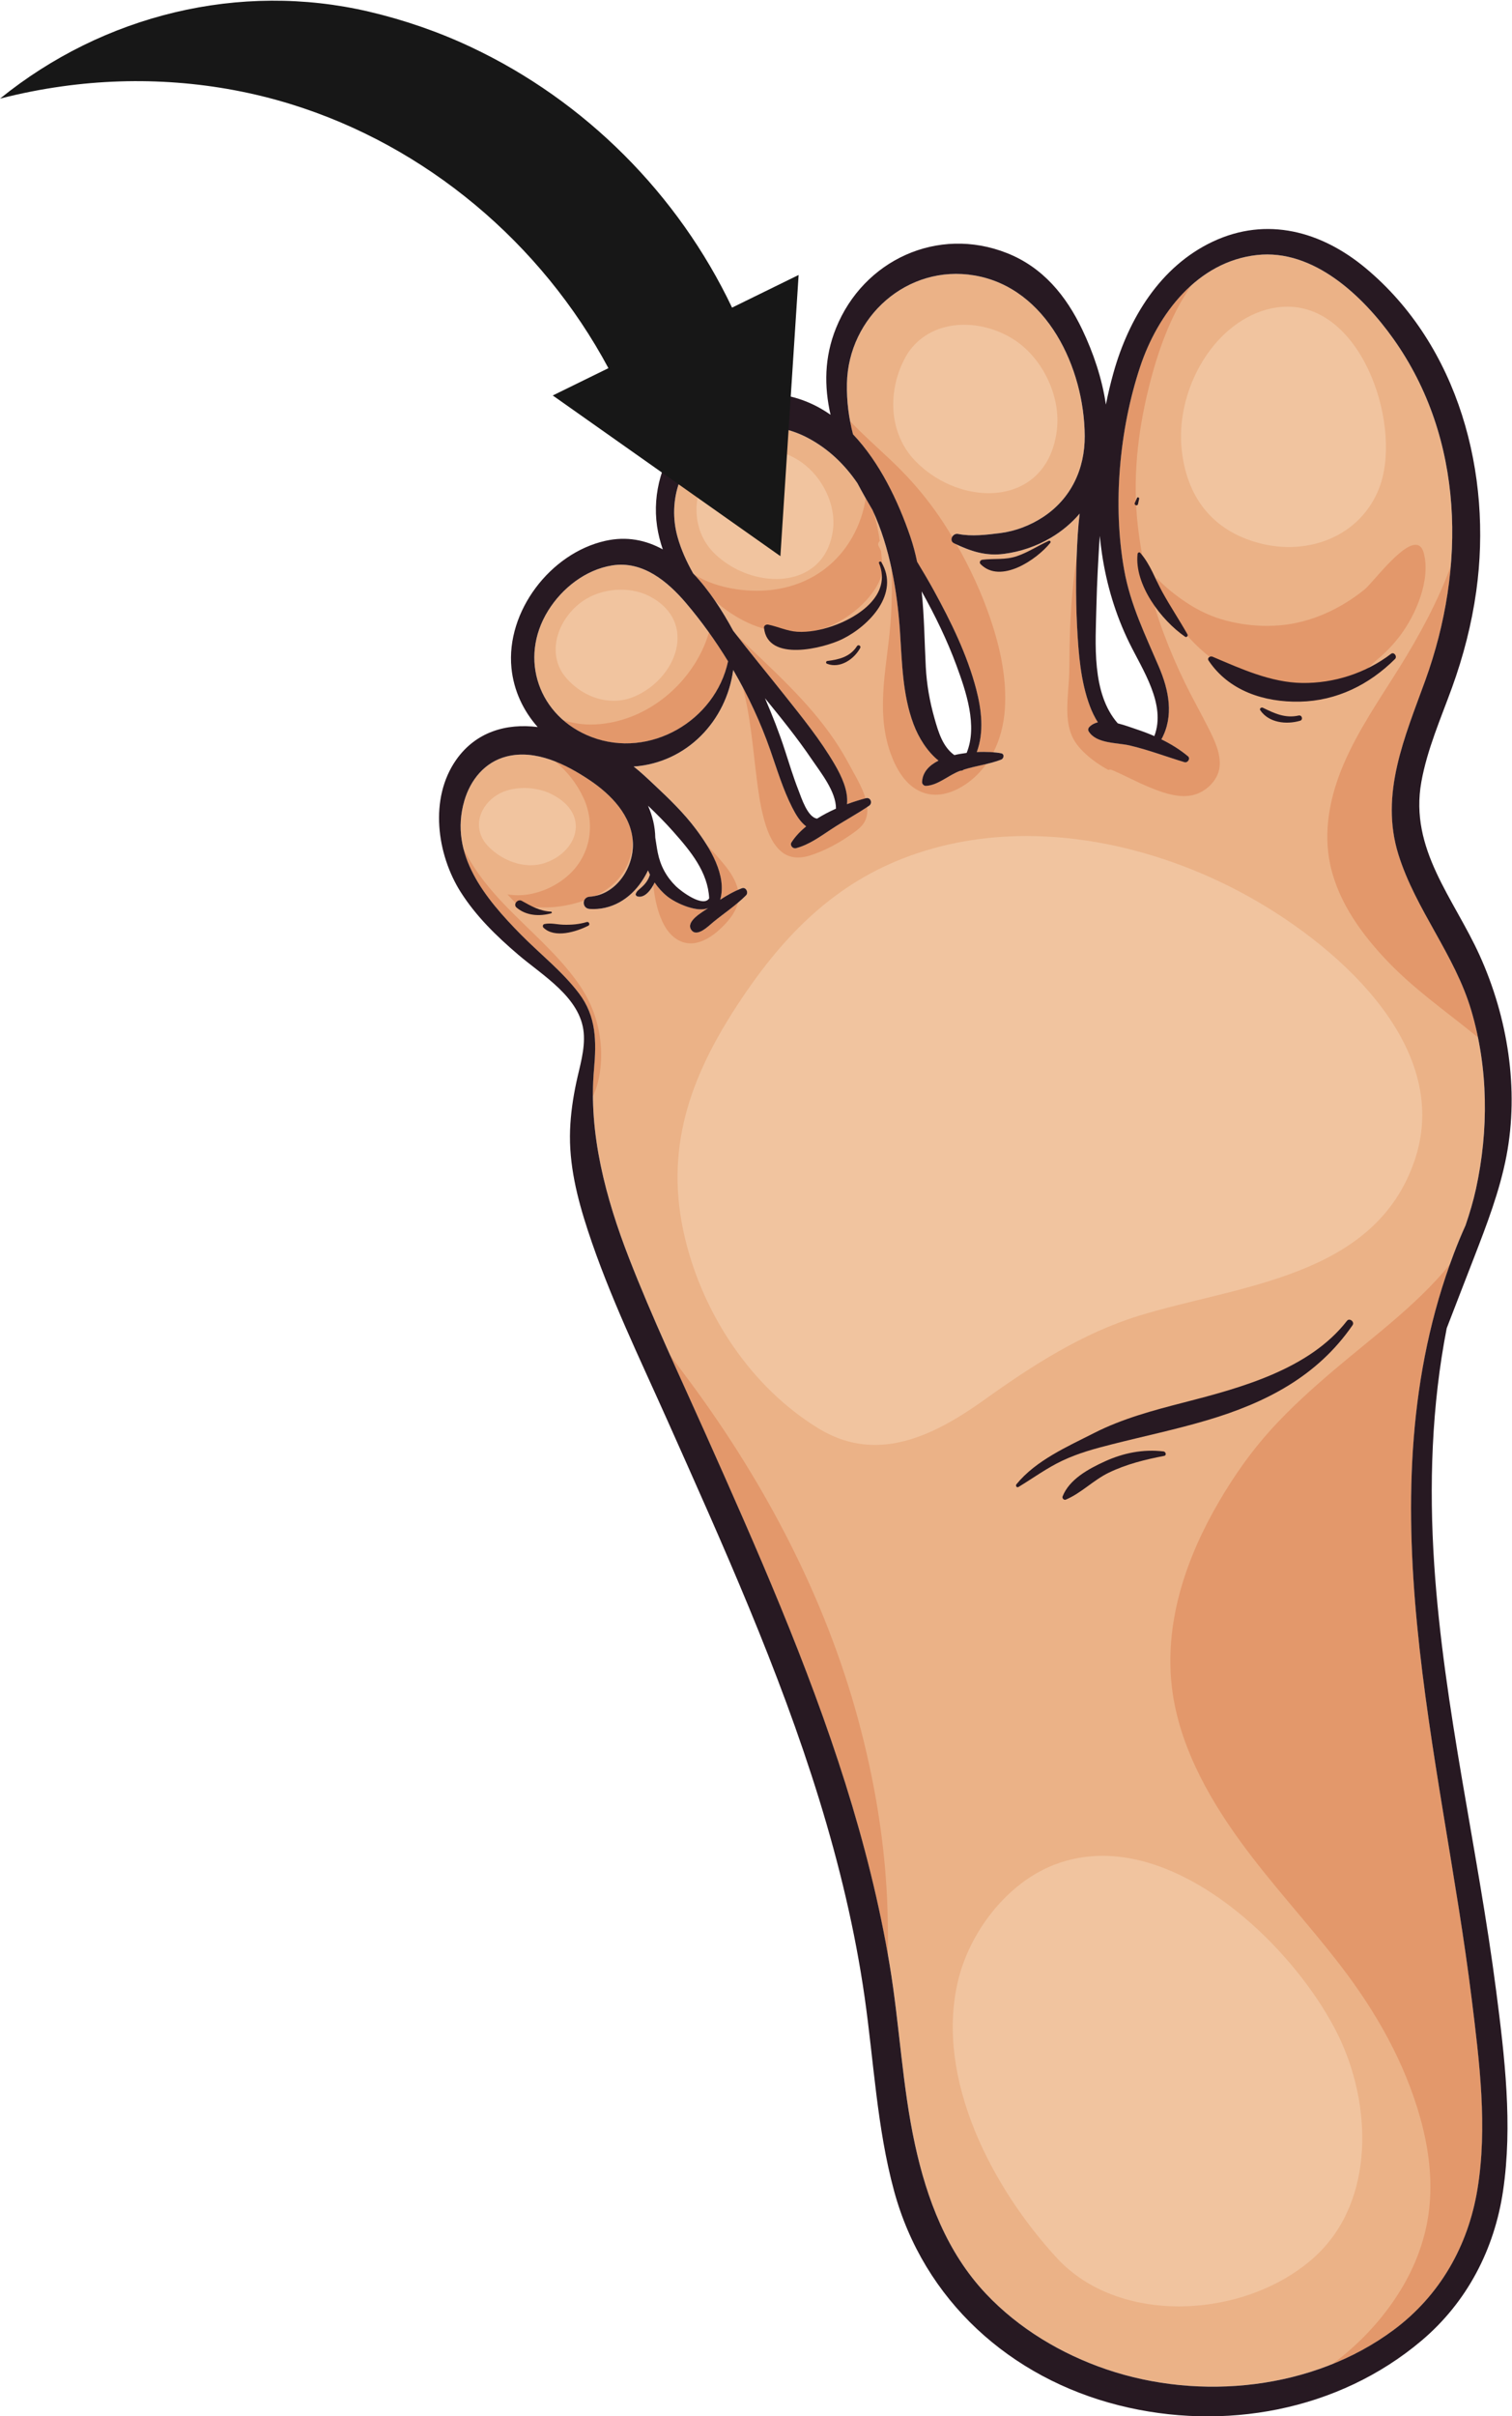 <?xml version="1.0" encoding="UTF-8" standalone="no"?>
<!-- Created with Inkscape (http://www.inkscape.org/) -->

<svg
   version="1.1"
   id="svg471"
   width="360.463"
   height="575.653"
   viewBox="0 0 360.463 575.653"
   sodipodi:docname="94910034_10098527.eps"
   xmlns:inkscape="http://www.inkscape.org/namespaces/inkscape"
   xmlns:sodipodi="http://sodipodi.sourceforge.net/DTD/sodipodi-0.dtd"
   xmlns="http://www.w3.org/2000/svg"
   xmlns:svg="http://www.w3.org/2000/svg">
  <defs
     id="defs475" />
  <sodipodi:namedview
     id="namedview473"
     pagecolor="#ffffff"
     bordercolor="#000000"
     borderopacity="0.25"
     inkscape:showpageshadow="2"
     inkscape:pageopacity="0.0"
     inkscape:pagecheckerboard="0"
     inkscape:deskcolor="#d1d1d1"
     showgrid="false" />
  <g
     id="g479"
     inkscape:groupmode="layer"
     inkscape:label="Page 1"
     transform="matrix(1.333,0,0,-1.333,30.421,648.364)">
    <path
       d="m 60.226,343.288 c 1.095,3.748 3.668,6.917 7.55,7.904 5.205,1.324 10.644,-1.403 14.86,-4.228 3.788,-2.537 7.537,-6.341 7.73,-11.183 0.18,-4.492 -3.017,-9.341 -7.732,-9.647 -1.413,-0.092 -1.408,-2.098 0,-2.193 3.857,-0.26 7.179,1.758 9.306,4.907 0.443,0.656 0.813,1.318 1.131,1.983 0.109,-0.258 0.224,-0.513 0.349,-0.763 -0.062,-0.191 -0.136,-0.381 -0.221,-0.568 -0.385,-0.841 -0.937,-1.398 -1.625,-1.986 -0.339,-0.289 -0.526,-0.437 -0.691,-0.855 -0.078,-0.197 0.085,-0.416 0.267,-0.471 1.337,-0.404 2.528,1.236 3.106,2.476 0.623,-0.915 1.364,-1.749 2.235,-2.452 1.667,-1.345 5.508,-2.969 7.341,-2.104 L 103.677,324 c -0.877,-0.624 -3.895,-2.271 -2.876,-3.78 0.999,-1.481 3.158,0.738 3.934,1.371 1.959,1.6 4.068,2.985 5.86,4.771 0.509,0.507 -0.004,1.564 -0.744,1.279 -1.386,-0.536 -2.646,-1.254 -3.868,-2.05 1.241,4.339 -1.836,9.275 -4.344,12.619 -2.149,2.866 -4.769,5.407 -7.379,7.847 -1.237,1.157 -2.445,2.33 -3.759,3.334 l 0.041,0.002 c 9.498,0.689 16.543,8.178 17.765,17.261 2.667,-4.575 4.913,-9.399 6.623,-14.292 1.21,-3.458 2.275,-7.039 3.945,-10.312 0.621,-1.215 1.388,-2.536 2.485,-3.348 -1.046,-0.854 -1.949,-1.803 -2.619,-2.851 -0.344,-0.537 0.225,-1.203 0.806,-1.049 2.368,0.629 4.303,2.074 6.325,3.403 2.214,1.456 4.554,2.688 6.741,4.179 0.68,0.464 0.267,1.571 -0.57,1.352 -1.061,-0.278 -2.21,-0.636 -3.379,-1.068 0.256,2.429 -1.009,5.057 -2.176,7.064 -2.584,4.441 -5.879,8.493 -9.067,12.506 -3.029,3.812 -6.134,7.564 -9.109,11.418 -1.927,3.561 -4.308,7.268 -7.165,10.259 -1.173,2.077 -2.156,4.238 -2.79,6.499 -1.844,6.571 0.521,13.813 6.537,17.335 5.229,3.062 11.332,3.233 16.723,0.4 3.723,-1.956 6.63,-4.778 8.902,-8.107 0.86,-1.629 1.774,-3.231 2.707,-4.801 3.127,-6.727 4.421,-14.595 4.896,-21.515 0.385,-5.597 0.434,-11.442 2.441,-16.767 0.893,-2.369 2.407,-4.846 4.466,-6.506 -1.681,-0.841 -2.865,-2.074 -2.941,-3.825 -0.015,-0.359 0.328,-0.706 0.689,-0.689 2.19,0.106 4.027,1.919 6.069,2.67 l 0.079,0.026 c 0.253,-10e-4 0.466,0.081 0.634,0.211 2.2,0.693 4.533,0.961 6.677,1.786 0.486,0.187 0.624,1.009 0,1.131 -1.054,0.208 -2.637,0.306 -4.366,0.221 1.329,3.543 0.851,7.578 -0.089,11.178 -1.62,6.205 -4.514,12.098 -7.587,17.694 -0.953,1.735 -1.964,3.443 -2.995,5.141 -0.32,1.528 -0.721,3.046 -1.236,4.548 -2.161,6.304 -5.446,13.199 -10.23,18.233 -0.743,2.88 -1.15,5.888 -1.085,9.077 0.246,11.9 10.82,21.361 22.824,19.309 12.982,-2.22 19.641,-16.612 19.704,-28.692 0.031,-5.898 -2.443,-11.182 -7.41,-14.46 -2.307,-1.522 -4.986,-2.554 -7.735,-2.898 -2.416,-0.303 -5.113,-0.633 -7.506,-0.149 -0.965,0.196 -1.696,-1.208 -0.708,-1.677 2.979,-1.415 5.603,-2.311 8.924,-1.882 2.945,0.38 5.814,1.363 8.374,2.875 2.008,1.186 3.727,2.648 5.159,4.32 -0.144,-1.218 -0.263,-2.44 -0.34,-3.669 -0.344,-5.526 -0.406,-11.087 -0.116,-16.619 0.246,-4.693 0.616,-9.702 2.288,-14.139 0.313,-0.832 0.79,-1.911 1.423,-2.867 -0.588,-0.147 -1.122,-0.416 -1.555,-0.87 -0.186,-0.195 -0.238,-0.505 -0.096,-0.742 1.357,-2.245 5.051,-1.997 7.353,-2.537 3.338,-0.783 6.511,-1.999 9.784,-2.986 0.583,-0.176 1.119,0.65 0.62,1.065 -1.455,1.211 -3.058,2.194 -4.746,3.019 2.285,4.162 1.347,8.767 -0.462,12.999 -2.454,5.741 -5.081,11.058 -6.193,17.274 -2.083,11.645 -0.87,25.082 2.847,36.292 3.148,9.49 10.274,18.815 20.898,19.994 10.118,1.123 18.963,-7.338 24.384,-14.955 12.739,-17.896 13.012,-40.929 5.736,-61.034 -3.655,-10.098 -8.21,-20.334 -4.811,-31.183 3.087,-9.855 10.069,-17.866 13.02,-27.841 3.052,-10.312 3.126,-21.422 0.838,-31.9 -0.482,-2.208 -1.131,-4.362 -1.855,-6.49 -0.747,-1.648 -1.443,-3.323 -2.09,-5.03 -16.391,-43.238 -2.202,-89.57 3.207,-133.435 1.365,-11.067 2.831,-22.736 1.004,-33.833 C 239.746,84.991 234.697,76.119 226.415,69.969 212.037,59.293 191.824,57.241 175.1,62.918 c -8.095,2.747 -15.73,7.308 -21.61,13.549 -6.952,7.378 -10.55,16.881 -12.674,26.654 -2.294,10.553 -2.748,21.428 -4.522,32.073 -1.829,10.981 -4.572,21.795 -7.911,32.41 -6.749,21.452 -15.87,42.06 -25.032,62.564 -4.655,10.417 -9.558,20.779 -13.694,31.417 -4.127,10.615 -7.268,22.266 -6.241,33.723 0.443,4.948 0.426,9.425 -2.686,13.54 -2.964,3.92 -6.974,7.049 -10.411,10.535 -6.301,6.394 -12.905,14.288 -10.093,23.905"
       style="fill:#ebb287;fill-opacity:1;fill-rule:nonzero;stroke:none;stroke-width:0.1"
       id="path565"
       inkscape:export-filename="../PycharmProjects/labcsir8108/labcsi/static/images/dedo_medio.svg.svg"
       inkscape:export-xdpi="96"
       inkscape:export-ydpi="96" />
    <path
       d="m 241.503,300.969 c -0.39,0.325 -0.78,0.649 -1.176,0.967 -5.025,4.037 -10.25,7.744 -14.748,12.399 -4.681,4.843 -8.944,10.618 -10.446,17.297 -1.388,6.175 -0.096,12.49 2.363,18.219 2.628,6.121 6.425,11.573 9.935,17.197 3.586,5.745 6.831,11.74 9.197,18.098 l 0.005,0.014 c -0.585,-6.767 -2.099,-13.505 -4.395,-19.947 0,-0.001 -0.001,-0.003 -0.002,-0.005 -0.008,-0.022 -0.016,-0.045 -0.024,-0.067 -10e-4,-0.003 -0.002,-0.008 -0.003,-0.01 -0.009,-0.024 -0.018,-0.049 -0.027,-0.073 0,-10e-4 -10e-4,-0.003 -10e-4,-0.005 -0.008,-0.021 -0.015,-0.042 -0.023,-0.064 -0.003,-0.007 -0.005,-0.014 -0.008,-0.022 -0.006,-0.016 -0.012,-0.033 -0.018,-0.05 -0.003,-0.008 -0.005,-0.014 -0.008,-0.021 -0.008,-0.024 -0.017,-0.046 -0.025,-0.07 v 0 c -2.748,-7.593 -6.006,-15.264 -6.007,-23.216 v 0 c -0.001,-2.623 0.353,-5.276 1.196,-7.967 3.087,-9.855 10.069,-17.866 13.02,-27.841 v 0 c 0.472,-1.593 0.864,-3.207 1.195,-4.833"
       style="fill:#e3986b;fill-opacity:1;fill-rule:nonzero;stroke:none;stroke-width:0.1"
       id="path567" />
    <path
       d="m 128.664,342.668 c 0.022,0.214 0.033,0.429 0.033,0.645 v 0 c 0.002,2.241 -1.145,4.589 -2.209,6.419 -2.584,4.441 -5.879,8.493 -9.067,12.506 v 0 c -0.023,0.029 -0.046,0.058 -0.069,0.087 -0.005,0.005 -0.009,0.011 -0.013,0.016 -2.782,3.499 -5.624,6.953 -8.373,10.48 6.179,-5.977 12.7,-11.642 17.53,-18.808 0.925,-1.373 1.777,-2.793 2.556,-4.254 0.875,-1.64 1.861,-3.245 2.546,-4.979 0.136,-0.345 0.26,-0.702 0.367,-1.065 -1.007,-0.266 -2.09,-0.603 -3.194,-1.007 0,-0.001 -10e-4,-0.001 -0.002,-0.001 -0.017,-0.006 -0.034,-0.013 -0.051,-0.019 -10e-4,0 -10e-4,0 -0.002,-10e-4 -0.017,-0.006 -0.035,-0.012 -0.052,-0.019"
       style="fill:#e3986b;fill-opacity:1;fill-rule:nonzero;stroke:none;stroke-width:0.1"
       id="path569" />
    <path
       d="m 154.847,351.947 c -0.008,10e-4 -0.016,10e-4 -0.025,0.002 v 0 c -0.008,10e-4 -0.016,10e-4 -0.024,0.002 -0.001,0 -0.002,0 -0.002,0 -0.007,10e-4 -0.015,10e-4 -0.021,0.002 -0.002,0 -0.004,0 -0.006,0 -0.006,0.001 -0.013,0.001 -0.019,0.002 -0.002,0 -0.005,0 -0.008,0 -0.005,0.001 -0.011,0.001 -0.016,0.001 -0.003,10e-4 -0.006,10e-4 -0.009,10e-4 -0.006,0.001 -0.011,0.001 -0.016,0.001 -0.004,10e-4 -0.008,10e-4 -0.012,10e-4 -0.004,0 -0.008,10e-4 -0.012,10e-4 -0.004,0 -0.009,0.001 -0.014,0.001 -0.003,0 -0.007,10e-4 -0.01,10e-4 -0.006,0 -0.011,0.001 -0.017,0.001 -0.002,0 -0.005,0 -0.007,0 -0.006,10e-4 -0.013,10e-4 -0.019,0.002 -0.002,0 -0.004,0 -0.006,0 -0.007,0.001 -0.014,0.001 -0.021,0.002 -0.001,0 -0.002,0 -0.003,0 -0.008,0 -0.016,0.001 -0.023,0.001 -10e-4,0 -0.002,10e-4 -0.002,10e-4 -0.453,0.03 -0.942,0.046 -1.453,0.046 -0.299,0 -0.606,-0.006 -0.918,-0.017 -0.104,-0.004 -0.209,-0.008 -0.314,-0.014 0.584,1.557 0.819,3.209 0.819,4.877 v 0 c 0.001,2.128 -0.381,4.283 -0.908,6.301 -1.62,6.205 -4.514,12.098 -7.587,17.694 -0.953,1.735 -1.964,3.443 -2.995,5.141 -0.32,1.528 -0.721,3.046 -1.236,4.548 -2.161,6.304 -5.446,13.199 -10.23,18.233 v 0 c -0.199,0.771 -0.372,1.552 -0.52,2.342 2.339,-2.454 4.906,-4.715 7.363,-7.04 3.935,-3.724 7.295,-7.799 10.15,-12.4 0.254,-0.409 0.5,-0.824 0.747,-1.238 -0.08,-0.144 -0.126,-0.304 -0.126,-0.46 0,-0.24 0.106,-0.472 0.357,-0.632 v 0 c 0.001,-0.001 0.003,-0.002 0.005,-0.003 v 0 c 0.002,-10e-4 0.003,-0.002 0.005,-0.003 0,0 0,0 0,-10e-4 0.002,0 0.003,-0.001 0.005,-0.002 0,0 0,-0.001 0.001,-0.001 0.001,-10e-4 0.003,-0.002 0.004,-0.003 0.001,0 0.001,0 0.001,0 0.002,-10e-4 0.004,-0.002 0.005,-0.003 h 0.001 c 0.001,-10e-4 0.003,-0.002 0.004,-0.003 10e-4,-0.001 0.002,-0.001 0.002,-0.001 0.001,-10e-4 0.003,-0.002 0.004,-0.002 0,-10e-4 10e-4,-10e-4 0.002,-10e-4 0.001,-10e-4 0.002,-0.002 0.003,-0.002 0.001,-10e-4 0.001,-10e-4 0.002,-0.002 0.001,0 0.002,-10e-4 0.003,-10e-4 0.001,-10e-4 0.002,-10e-4 0.003,-0.002 0.001,0 0.002,-10e-4 0.002,-10e-4 0.001,-0.001 0.002,-0.001 0.003,-0.002 0.001,0 0.002,-0.001 0.003,-0.001 0.001,-10e-4 0.002,-10e-4 0.003,-0.002 0,0 0.001,0 0.002,-0.001 0.002,-10e-4 0.004,-0.002 0.006,-0.003 0.001,-10e-4 0.001,-10e-4 0.002,-10e-4 0.001,-0.001 0.002,-0.001 0.003,-0.002 0.001,0 0.002,-0.001 0.003,-0.001 0,-10e-4 0.001,-10e-4 0.002,-0.002 0.001,0 0.002,-10e-4 0.003,-10e-4 0.001,-10e-4 0.002,-10e-4 0.003,-0.002 0.001,0 0.002,0 0.003,-10e-4 0.001,0 0.002,-0.001 0.003,-0.001 0.001,-10e-4 0.001,-10e-4 0.002,-0.002 0.001,0 0.002,-0.001 0.003,-0.001 10e-4,-10e-4 0.002,-10e-4 0.003,-0.002 0.001,0 0.002,0 0.003,-10e-4 10e-4,-0.001 0.002,-0.001 0.004,-0.002 0,0 0.001,0 0.001,-10e-4 0.002,-0.001 0.004,-0.001 0.006,-0.002 0.153,-0.073 0.304,-0.144 0.454,-0.213 2.374,-4.149 4.401,-8.508 5.951,-13.025 1.803,-5.258 3.066,-10.877 2.67,-16.467 -0.189,-2.661 -0.854,-5.294 -2.045,-7.636"
       style="fill:#e3986b;fill-opacity:1;fill-rule:nonzero;stroke:none;stroke-width:0.1"
       id="path571" />
    <path
       d="m 119.895,333.135 c -1.219,0 -2.366,0.403 -3.351,1.393 -1.585,1.593 -2.34,3.904 -2.881,6.031 -0.569,2.241 -0.88,4.535 -1.168,6.825 -0.678,5.379 -1.086,10.925 -2.482,16.192 1.881,-3.554 3.507,-7.228 4.823,-10.945 0,-10e-4 0.001,-0.003 0.001,-0.005 0.01,-0.027 0.02,-0.055 0.03,-0.082 0,-0.002 10e-4,-0.003 10e-4,-0.005 0.009,-0.026 0.019,-0.053 0.028,-0.079 0.002,-0.006 0.005,-0.013 0.007,-0.019 0.009,-0.027 0.018,-0.053 0.027,-0.079 v 0 c 1.21,-3.458 2.275,-7.039 3.945,-10.312 0.621,-1.215 1.388,-2.536 2.485,-3.348 -1.046,-0.854 -1.949,-1.803 -2.619,-2.851 -0.073,-0.113 -0.105,-0.232 -0.104,-0.348 v 0 c 0.001,-0.379 0.344,-0.723 0.737,-0.723 0.057,0 0.115,0.007 0.173,0.022 2.368,0.629 4.303,2.074 6.325,3.403 2.1,1.382 4.314,2.562 6.404,3.952 0.076,-0.836 -0.013,-1.675 -0.383,-2.466 -0.467,-0.995 -1.449,-1.695 -2.323,-2.316 -2.271,-1.617 -4.843,-3.026 -7.507,-3.872 -0.735,-0.233 -1.463,-0.368 -2.168,-0.368"
       style="fill:#e3986b;fill-opacity:1;fill-rule:nonzero;stroke:none;stroke-width:0.1"
       id="path573" />
    <path
       d="m 144.488,344.359 c -0.806,0 -1.617,0.139 -2.414,0.453 -2.91,1.145 -4.6,4.116 -5.607,6.912 -2.903,8.06 -0.402,16.367 0.062,24.582 0.159,2.827 0.217,5.685 0.078,8.527 0.772,-3.586 1.227,-7.202 1.479,-10.603 0,-0.002 10e-4,-0.003 10e-4,-0.005 0,-0.01 0.001,-0.02 0.002,-0.03 0,-0.005 0.001,-0.011 0.001,-0.015 0,-0.006 0.001,-0.011 0.001,-0.017 0.011,-0.146 0.021,-0.291 0.031,-0.437 0.385,-5.597 0.434,-11.442 2.441,-16.767 0.893,-2.369 2.407,-4.846 4.466,-6.506 -1.681,-0.841 -2.865,-2.074 -2.941,-3.825 0,-0.008 0,-0.017 0,-0.025 v 0 c 0.001,-0.341 0.32,-0.664 0.663,-0.664 0.008,0 0.017,0 0.026,0 2.19,0.106 4.027,1.919 6.069,2.67 l 0.079,0.026 c 10e-4,0 0.002,0 0.003,0 0.252,0 0.464,0.081 0.631,0.211 v 0 c 0.009,0.003 0.019,0.006 0.028,0.009 0.003,10e-4 0.006,0.002 0.009,0.003 0.007,0.002 0.014,0.004 0.021,0.006 0.003,0.001 0.006,0.002 0.009,0.003 0.006,0.002 0.013,0.004 0.019,0.006 0.004,0.001 0.008,0.002 0.011,0.004 0.006,10e-4 0.012,0.003 0.018,0.005 0.004,10e-4 0.007,0.002 0.011,0.003 0.005,0.002 0.011,0.004 0.016,0.005 1.268,0.388 2.576,0.642 3.866,0.95 -0.991,-1.383 -2.207,-2.611 -3.674,-3.607 -1.608,-1.092 -3.493,-1.874 -5.405,-1.874"
       style="fill:#e3986b;fill-opacity:1;fill-rule:nonzero;stroke:none;stroke-width:0.1"
       id="path575" />
    <path
       d="m 105.983,325.591 v 0 c 0.002,0.007 0.004,0.015 0.006,0.022 10e-4,0.003 0.002,0.005 0.003,0.008 10e-4,0.005 0.002,0.01 0.004,0.015 0.001,0.003 0.001,0.006 0.002,0.009 0.002,0.006 0.004,0.013 0.006,0.019 0,0.003 10e-4,0.006 0.002,0.008 0.001,0.005 0.003,0.011 0.004,0.016 10e-4,0.004 0.002,0.007 0.003,0.011 10e-4,0.004 0.002,0.008 0.003,0.012 10e-4,0.004 0.002,0.007 0.003,0.011 10e-4,0.005 0.003,0.01 0.004,0.015 0.001,0.005 0.003,0.01 0.004,0.015 0.001,0.004 0.002,0.008 0.003,0.012 0.001,0.004 0.002,0.008 0.003,0.012 0.001,0.003 0.002,0.006 0.003,0.009 0.001,0.005 0.002,0.01 0.003,0.014 0,0.001 0.001,0.002 0.001,0.002 0.002,0.011 0.005,0.022 0.008,0.032 0,0.002 0.001,0.004 0.001,0.006 10e-4,0.005 0.003,0.01 0.004,0.015 0,0.002 0.001,0.004 0.001,0.006 0.005,0.017 0.009,0.034 0.013,0.052 0,0.001 0,0.001 0,0.002 0.002,0.006 0.003,0.012 0.004,0.018 0.001,10e-4 0.001,10e-4 0.001,0.002 0.134,0.576 0.196,1.162 0.195,1.752 -10e-4,2.622 -1.221,5.33 -2.674,7.683 1.073,-1.151 2.15,-2.302 3.139,-3.527 1.063,-1.318 2.084,-2.842 2.428,-4.487 -1.11,-0.49 -2.144,-1.092 -3.152,-1.748 -0.008,-0.006 -0.017,-0.011 -0.025,-0.016"
       style="fill:#e3986b;fill-opacity:1;fill-rule:nonzero;stroke:none;stroke-width:0.1"
       id="path577" />
    <path
       d="m 119.016,373.273 c -0.088,0 -0.175,0 -0.263,10e-4 -4.908,0.067 -9.454,2.126 -13.145,5.234 -0.237,0.253 -0.478,0.501 -0.712,0.756 -1.088,1.57 -2.272,3.077 -3.552,4.443 2.298,-1.457 4.927,-2.237 7.606,-2.632 1.187,-0.175 2.382,-0.265 3.572,-0.265 4.436,0 8.798,1.253 12.363,4.051 3.895,3.056 6.38,7.617 7.124,12.47 0.4,-0.703 0.807,-1.399 1.217,-2.09 v 0 c 0.082,-0.176 0.158,-0.357 0.237,-0.534 0.469,-1.64 0.812,-3.311 1.06,-5.001 -0.268,-0.227 -0.401,-0.602 -0.169,-0.994 0.158,-0.267 0.285,-0.538 0.396,-0.809 0.131,-1.231 0.216,-2.469 0.263,-3.71 -0.277,-1.222 -0.864,-2.409 -1.618,-3.486 -1.569,-2.24 -3.788,-4.089 -6.166,-5.419 -2.484,-1.39 -5.376,-2.015 -8.213,-2.015"
       style="fill:#e3986b;fill-opacity:1;fill-rule:nonzero;stroke:none;stroke-width:0.1"
       id="path579" />
    <path
       d="m 74.493,324.205 c -1.501,0 -3.001,0.166 -4.47,0.512 -0.157,0.037 -0.309,0.084 -0.464,0.124 -0.548,0.557 -1.089,1.123 -1.622,1.7 0.632,-0.096 1.27,-0.149 1.911,-0.149 0.473,0 0.948,0.028 1.424,0.09 2.789,0.36 5.529,1.656 7.612,3.54 3.908,3.533 4.837,9.066 2.638,13.789 -1.171,2.515 -2.926,4.778 -5.085,6.505 2.204,-0.863 4.297,-2.081 6.154,-3.322 h 4e-4 c 0.015,-0.01 0.029,-0.02 0.044,-0.03 v 0 c 0.007,-0.004 0.014,-0.009 0.021,-0.014 0.004,-0.003 0.009,-0.006 0.014,-0.009 0.002,-0.002 0.005,-0.003 0.007,-0.005 0.007,-0.004 0.013,-0.009 0.02,-0.013 h 4e-4 c 3.507,-2.363 6.959,-5.81 7.576,-10.16 0.138,-2.499 -0.564,-4.979 -2.172,-7.036 -1.186,-1.517 -2.704,-2.609 -4.377,-3.427 -0.348,-0.078 -0.703,-0.14 -1.071,-0.165 -0.007,0 -0.013,-10e-4 -0.02,-10e-4 -0.004,0 -0.007,-0.001 -0.011,-0.001 -8e-4,0 -0.002,0 -0.003,0 -0.003,0 -0.007,-10e-4 -0.01,-10e-4 h -4e-4 c -0.004,0 -0.007,0 -0.011,-0.001 -0.001,0 -0.002,0 -0.003,0 -0.004,0 -0.007,-10e-4 -0.01,-10e-4 -4e-4,0 -4e-4,0 -7e-4,0 -0.004,0 -0.007,-10e-4 -0.011,-10e-4 -4e-4,0 -0.001,0 -0.002,0 -0.007,-0.001 -0.015,-0.002 -0.023,-0.003 v 0 c -0.473,-0.058 -0.773,-0.34 -0.902,-0.683 -0.675,-0.232 -1.361,-0.437 -2.055,-0.609 -1.67,-0.412 -3.385,-0.629 -5.099,-0.629"
       style="fill:#e3986b;fill-opacity:1;fill-rule:nonzero;stroke:none;stroke-width:0.1"
       id="path581" />
    <path
       d="m 210.078,363.047 c -0.473,0 -0.945,0.014 -1.418,0.042 -6.667,0.4 -13.119,3.56 -17.804,8.27 -2.187,2.2 -4.077,4.776 -5.679,7.463 -0.437,1.43 -0.84,2.869 -1.199,4.32 1.624,-1.697 3.482,-3.186 5.435,-4.472 2.205,-1.453 4.517,-2.533 7.077,-3.198 2.368,-0.614 4.823,-0.938 7.273,-0.938 0.782,0 1.563,0.033 2.34,0.1 5.561,0.478 10.774,2.912 15.095,6.381 1.404,1.127 6.46,8.012 9.146,8.012 0.686,0 1.217,-0.448 1.495,-1.555 1.207,-4.818 -1.456,-10.985 -4.294,-14.729 -1.193,-1.574 -2.577,-3.007 -4.098,-4.266 -0.786,-0.651 -2.753,-2.681 -3.265,-2.957 -0.595,-0.322 -1.204,-0.621 -1.833,-0.88 -2.626,-1.081 -5.442,-1.593 -8.271,-1.593"
       style="fill:#e3986b;fill-opacity:1;fill-rule:nonzero;stroke:none;stroke-width:0.1"
       id="path583" />
    <path
       d="m 135.969,137.089 c -1.808,10.249 -4.398,20.351 -7.512,30.279 -0.003,0.009 -0.005,0.017 -0.008,0.026 -0.01,0.03 -0.019,0.06 -0.028,0.09 -0.013,0.04 -0.026,0.081 -0.038,0.12 v 0 c -6.749,21.452 -15.87,42.06 -25.032,62.564 -0.03,0.065 -0.059,0.131 -0.088,0.197 -0.005,0.011 -0.011,0.022 -0.016,0.034 -0.024,0.053 -0.047,0.106 -0.071,0.159 -2.031,4.538 -4.104,9.067 -6.14,13.613 1.206,-1.599 2.407,-3.204 3.6,-4.818 13.352,-18.06 24.079,-38.401 29.983,-60.135 3.017,-11.108 4.935,-22.615 5.286,-34.128 0.082,-2.667 0.091,-5.334 0.064,-8.001"
       style="fill:#e3986b;fill-opacity:1;fill-rule:nonzero;stroke:none;stroke-width:0.1"
       id="path585" />
    <path
       d="m 215.484,63.887 c 4.822,3.568 9.002,8.042 12.12,13.101 2.693,4.37 4.521,9.213 5.143,14.319 0.671,5.514 -0.05,11.124 -1.532,16.452 -2.784,10.015 -7.928,19.048 -14.221,27.251 -5.819,7.584 -12.385,14.574 -18.007,22.313 -6.025,8.295 -11.287,17.907 -12.303,28.275 -1.123,11.465 2.799,22.679 8.526,32.456 2.714,4.633 5.765,8.981 9.387,12.952 3.449,3.782 7.256,7.213 11.153,10.523 7.085,6.018 14.815,11.619 20.721,18.868 -5.087,-14.253 -6.931,-28.835 -6.932,-43.541 -10e-4,-24.775 5.228,-49.909 8.989,-74.463 0.001,-0.005 0.002,-0.01 0.002,-0.016 0.006,-0.038 0.013,-0.08 0.018,-0.118 0.001,-0.002 0.001,-0.006 0.002,-0.009 0.005,-0.035 0.011,-0.071 0.016,-0.106 0.004,-0.029 0.009,-0.058 0.013,-0.087 0.002,-0.011 0.003,-0.021 0.005,-0.032 0.005,-0.031 0.01,-0.067 0.015,-0.099 0.002,-0.008 0.002,-0.014 0.004,-0.022 0.612,-4.02 1.184,-8.022 1.687,-12.006 v -0.005 c 0.008,-0.064 0.016,-0.122 0.024,-0.186 0,-0.002 0,-0.004 0,-0.006 0.003,-0.019 0.005,-0.039 0.008,-0.057 0,-0.003 0,-0.001 0,-0.004 0.005,-0.042 0.01,-0.079 0.015,-0.121 0.001,-0.006 0.001,-0.01 0.002,-0.015 0.002,-0.016 0.004,-0.034 0.006,-0.05 0.001,-0.003 0.001,-0.006 0.001,-0.009 0.003,-0.018 0.005,-0.035 0.007,-0.054 0,-0.002 0.001,-0.009 0.002,-0.012 0.002,-0.018 0.004,-0.034 0.006,-0.052 v -0.002 c 0.011,-0.085 0.021,-0.166 0.031,-0.251 0.002,-0.01 0.003,-0.024 0.005,-0.034 0.001,-0.011 0.002,-0.019 0.003,-0.03 0.003,-0.021 0.006,-0.042 0.008,-0.063 0.906,-7.349 1.857,-14.964 1.859,-22.5 0.001,-3.813 -0.241,-7.605 -0.855,-11.333 -1.666,-10.123 -6.715,-18.995 -14.997,-25.145 -0.017,-0.012 -0.032,-0.024 -0.049,-0.036 -0.004,-0.003 -0.008,-0.006 -0.013,-0.01 -0.013,-0.009 -0.024,-0.018 -0.038,-0.028 -0.004,-0.003 -0.008,-0.006 -0.013,-0.009 -0.015,-0.012 -0.031,-0.023 -0.047,-0.035 -0.005,-0.004 -0.01,-0.007 -0.015,-0.011 -0.01,-0.007 -0.02,-0.015 -0.029,-0.022 -0.009,-0.006 -0.018,-0.013 -0.027,-0.019 -0.005,-0.004 -0.011,-0.009 -0.016,-0.012 -3.296,-2.414 -6.897,-4.373 -10.684,-5.9"
       style="fill:#e3986b;fill-opacity:1;fill-rule:nonzero;stroke:none;stroke-width:0.1"
       id="path587" />
    <path
       d="m 83.229,290.49 c -0.011,1.569 0.041,3.138 0.177,4.703 0.002,0.014 0.003,0.028 0.004,0.042 4e-4,0.005 8e-4,0.01 0.001,0.014 0.002,0.02 0.004,0.039 0.005,0.059 0.12,1.343 0.207,2.652 0.207,3.928 v 0 c -8e-4,3.424 -0.626,6.614 -2.893,9.612 -2.964,3.92 -6.974,7.049 -10.411,10.535 v 0 c -0.007,0.008 -0.015,0.015 -0.022,0.023 -0.002,0.002 -0.004,0.004 -0.007,0.007 -0.006,0.005 -0.012,0.012 -0.018,0.018 -0.002,0.001 -0.004,0.003 -0.005,0.005 -0.016,0.016 -0.032,0.032 -0.047,0.048 -0.001,0.001 -0.002,0.002 -0.004,0.003 -0.007,0.008 -0.014,0.015 -0.021,0.022 -0.001,10e-4 -0.002,0.002 -0.003,0.003 -0.008,0.008 -0.015,0.015 -0.023,0.023 -0.002,0.002 -0.004,0.004 -0.005,0.006 -0.007,0.007 -0.014,0.014 -0.021,0.021 -4e-4,0 -4e-4,10e-4 -8e-4,10e-4 -4.245,4.323 -8.583,9.327 -10.056,15.079 1.1,-2.154 2.428,-4.176 3.938,-6.084 4.002,-5.056 9.079,-9.11 13.365,-13.907 2.392,-2.676 4.606,-5.572 5.877,-8.962 1.299,-3.463 1.753,-7.252 1.203,-10.916 -0.228,-1.518 -0.602,-2.966 -1.241,-4.283"
       style="fill:#e3986b;fill-opacity:1;fill-rule:nonzero;stroke:none;stroke-width:0.1"
       id="path589" />
    <path
       d="m 100.711,317.788 c -2.018,0 -3.67,1.325 -4.703,3.185 -1.214,2.186 -1.702,4.693 -1.999,7.211 0.023,0.041 0.044,0.081 0.066,0.122 0,0 0,0 4e-4,0.001 0.002,0.004 0.005,0.008 0.007,0.013 4e-4,0.001 0.001,0.002 0.002,0.003 0.002,0.003 0.004,0.007 0.005,0.01 0.058,0.109 0.112,0.218 0.161,0.324 0.001,0.002 0.002,0.005 0.004,0.007 0.623,-0.915 1.364,-1.749 2.235,-2.452 1.342,-1.082 4.094,-2.347 6.071,-2.347 0.479,0 0.912,0.074 1.27,0.243 L 103.677,324 c -0.754,-0.536 -3.088,-1.828 -3.084,-3.138 v 0 c 10e-4,-0.214 0.064,-0.429 0.208,-0.642 0.241,-0.358 0.551,-0.5 0.893,-0.5 1.07,0 2.453,1.391 3.041,1.871 v 0 c 0.01,0.008 0.019,0.016 0.029,0.024 0.004,0.003 0.007,0.006 0.011,0.009 0.007,0.005 0.013,0.011 0.02,0.017 0.008,0.005 0.015,0.011 0.022,0.017 0.004,0.003 0.007,0.006 0.011,0.009 0.007,0.006 0.014,0.011 0.021,0.017 10e-4,10e-4 0.002,0.002 0.003,0.003 1.416,1.146 2.905,2.188 4.293,3.355 -0.026,-0.108 -0.049,-0.217 -0.082,-0.326 -0.504,-1.652 -1.699,-3.03 -2.923,-4.203 -1.148,-1.101 -2.517,-2.091 -4.066,-2.529 -0.47,-0.133 -0.925,-0.196 -1.363,-0.196"
       style="fill:#e3986b;fill-opacity:1;fill-rule:nonzero;stroke:none;stroke-width:0.1"
       id="path591" />
    <path
       d="m 188.908,344.114 c -2.033,0 -4.119,0.756 -5.94,1.488 -2.356,0.948 -4.582,2.181 -6.918,3.174 -0.118,0.051 -0.235,0.073 -0.347,0.073 -0.112,0 -0.22,-0.023 -0.319,-0.063 -1.396,0.78 -2.723,1.671 -3.885,2.717 -1.228,1.105 -2.282,2.328 -2.83,3.912 -0.509,1.473 -0.626,3.022 -0.607,4.57 0.02,1.624 0.185,3.242 0.286,4.862 0.124,1.969 0.08,3.943 0.117,5.914 0.077,4.15 0.307,8.299 0.788,12.422 0.135,1.154 0.295,2.305 0.472,3.453 -0.061,-1.726 -0.092,-3.454 -0.092,-5.181 0,-2.349 0.058,-4.697 0.179,-7.04 0,-0.004 10e-4,-0.007 10e-4,-0.011 0.001,-0.03 0.003,-0.06 0.005,-0.091 0.246,-4.693 0.616,-9.702 2.288,-14.139 0.313,-0.832 0.79,-1.911 1.423,-2.867 -0.588,-0.147 -1.122,-0.416 -1.555,-0.87 -0.113,-0.119 -0.177,-0.281 -0.177,-0.442 v 0 c 0,-0.104 0.026,-0.207 0.081,-0.3 1.357,-2.245 5.051,-1.997 7.353,-2.537 3.338,-0.783 6.511,-1.999 9.784,-2.986 0.055,-0.017 0.11,-0.025 0.163,-0.025 0.354,0 0.653,0.342 0.655,0.676 v 0 c 0.001,0.15 -0.058,0.298 -0.198,0.414 -1.455,1.211 -3.058,2.194 -4.746,3.019 0.955,1.74 1.347,3.557 1.348,5.391 v 0 c 0.001,2.555 -0.757,5.145 -1.81,7.608 -2.454,5.741 -5.081,11.058 -6.193,17.274 -0.683,3.821 -1.012,7.835 -1.014,11.9 -0.003,8.323 1.363,16.86 3.861,24.392 v 0 c 0.004,0.01 0.007,0.02 0.01,0.03 0.001,0.003 0.002,0.005 0.003,0.008 0.002,0.007 0.005,0.015 0.008,0.022 0,0.003 0.001,0.006 0.002,0.009 0.003,0.008 0.005,0.015 0.008,0.023 0.001,0.002 0.002,0.005 0.003,0.007 0.002,0.009 0.005,0.018 0.008,0.026 0.001,10e-4 0.001,0.002 0.001,0.003 0.004,0.01 0.007,0.02 0.01,0.03 0.001,0.001 0,0 0.001,0.001 1.807,5.373 4.892,10.676 9.163,14.466 -3.839,-5.446 -6.129,-12.091 -7.696,-18.44 -1.971,-7.991 -2.868,-16.203 -1.947,-24.401 0.74,-6.594 2.297,-13.065 4.601,-19.287 1.134,-3.062 2.434,-6.064 3.864,-9 1.343,-2.755 2.862,-5.416 4.234,-8.156 1.033,-2.061 2.179,-4.414 1.946,-6.788 -0.242,-2.459 -2.488,-4.574 -4.839,-5.097 -0.51,-0.113 -1.03,-0.163 -1.553,-0.163"
       style="fill:#e3986b;fill-opacity:1;fill-rule:nonzero;stroke:none;stroke-width:0.1"
       id="path593" />
    <path
       d="m 99.875,378.606 c 2.74,-3.222 5.261,-6.727 7.512,-10.409 -2.279,-10.63 -14.012,-17.481 -24.403,-13.53 -9.456,3.595 -13.116,13.984 -7.776,22.584 2.498,4.022 6.689,7.323 11.451,8.087 5.448,0.875 9.918,-2.853 13.217,-6.732"
       style="fill:#ebb287;fill-opacity:1;fill-rule:nonzero;stroke:none;stroke-width:0.1"
       id="path595" />
    <path
       d="m 89.144,353.535 c -2.052,0 -4.13,0.36 -6.16,1.132 v 0 c -0.015,0.005 -0.029,0.01 -0.043,0.016 -0.002,0.001 -0.003,0.001 -0.005,0.002 -1.939,0.744 -3.63,1.777 -5.051,3.019 1.61,-0.544 3.294,-0.8 4.995,-0.8 0.536,0 1.073,0.026 1.611,0.075 5.293,0.491 10.22,3.091 13.889,6.897 2.56,2.657 4.553,5.929 5.588,9.478 1.178,-1.645 2.305,-3.338 3.369,-5.074 0.017,-0.028 0.034,-0.055 0.051,-0.083 -1.834,-8.553 -9.791,-14.662 -18.243,-14.662"
       style="fill:#e3986b;fill-opacity:1;fill-rule:nonzero;stroke:none;stroke-width:0.1"
       id="path597" />
    <path
       d="m 193.332,368.331 c -0.316,0.473 0.28,0.875 0.698,0.697 5.083,-2.159 10.45,-4.627 16.065,-4.698 5.665,-0.071 11.365,1.764 15.86,5.202 0.538,0.411 1.171,-0.462 0.711,-0.921 -4.614,-4.594 -10.435,-7.481 -17.015,-7.619 -6.369,-0.133 -12.702,1.924 -16.319,7.339"
       style="fill:#271922;fill-opacity:1;fill-rule:nonzero;stroke:none;stroke-width:0.1"
       id="path599" />
    <path
       d="m 203.029,359.907 c 2.103,-1.024 4.004,-1.932 6.404,-1.396 0.606,0.135 0.859,-0.76 0.257,-0.934 -2.451,-0.712 -5.581,-0.38 -7.114,1.876 -0.202,0.297 0.18,0.587 0.453,0.454"
       style="fill:#271922;fill-opacity:1;fill-rule:nonzero;stroke:none;stroke-width:0.1"
       id="path601" />
    <path
       d="m 97.635,337.715 c 3.071,-3.466 6.146,-7.181 6.378,-11.872 -1.061,-1.71 -5.008,1.228 -5.952,2.157 -1.716,1.688 -2.773,3.658 -3.246,6.012 -0.161,0.8 -0.286,1.722 -0.443,2.675 -0.029,1.951 -0.491,3.872 -1.299,5.706 1.581,-1.501 3.117,-3.047 4.562,-4.678 m 24.718,12.971 c 1.576,-2.327 4.369,-5.765 4.335,-8.818 -1.162,-0.516 -2.306,-1.11 -3.376,-1.78 -1.718,0.236 -2.813,3.745 -3.319,5.033 -0.929,2.366 -1.67,4.804 -2.453,7.22 -1.023,3.158 -2.239,6.229 -3.547,9.264 2.897,-3.553 5.789,-7.123 8.36,-10.919 m 25.897,16.738 c 1.695,-4.605 3.802,-10.765 1.806,-15.596 -0.738,-0.091 -1.479,-0.217 -2.196,-0.386 -2.074,1.465 -2.863,4.131 -3.549,6.551 -0.859,3.031 -1.397,6.058 -1.56,9.212 -0.233,4.506 -0.267,9.033 -0.739,13.499 2.389,-4.282 4.55,-8.697 6.238,-13.28 M 60.226,343.288 c 1.095,3.748 3.668,6.917 7.55,7.904 5.205,1.324 10.644,-1.403 14.86,-4.228 3.788,-2.537 7.537,-6.341 7.73,-11.183 0.18,-4.492 -3.017,-9.341 -7.732,-9.647 -1.413,-0.092 -1.408,-2.098 0,-2.193 3.857,-0.26 7.179,1.758 9.306,4.907 0.443,0.656 0.813,1.318 1.131,1.983 0.109,-0.258 0.224,-0.513 0.349,-0.763 -0.062,-0.191 -0.136,-0.381 -0.221,-0.568 -0.385,-0.841 -0.937,-1.398 -1.625,-1.986 -0.339,-0.289 -0.526,-0.437 -0.691,-0.855 -0.078,-0.197 0.085,-0.416 0.267,-0.471 1.337,-0.404 2.528,1.236 3.106,2.476 0.623,-0.915 1.364,-1.749 2.235,-2.452 1.667,-1.345 5.508,-2.969 7.341,-2.104 L 103.677,324 c -0.877,-0.624 -3.895,-2.271 -2.876,-3.78 0.999,-1.481 3.158,0.738 3.934,1.371 1.959,1.6 4.068,2.985 5.86,4.771 0.509,0.507 -0.004,1.564 -0.744,1.279 -1.386,-0.536 -2.646,-1.254 -3.868,-2.05 1.241,4.339 -1.836,9.275 -4.344,12.619 -2.149,2.866 -4.769,5.407 -7.379,7.847 -1.237,1.157 -2.445,2.33 -3.759,3.334 l 0.041,0.002 c 9.498,0.689 16.543,8.178 17.765,17.261 2.667,-4.575 4.913,-9.399 6.623,-14.292 1.21,-3.458 2.275,-7.039 3.945,-10.312 0.621,-1.215 1.388,-2.536 2.485,-3.348 -1.046,-0.854 -1.949,-1.803 -2.619,-2.851 -0.344,-0.537 0.225,-1.203 0.806,-1.049 2.368,0.629 4.303,2.074 6.325,3.403 2.214,1.456 4.554,2.688 6.741,4.179 0.68,0.464 0.267,1.571 -0.57,1.352 -1.061,-0.278 -2.21,-0.636 -3.379,-1.068 0.256,2.429 -1.009,5.057 -2.176,7.064 -2.584,4.441 -5.879,8.493 -9.067,12.506 -3.029,3.812 -6.134,7.564 -9.109,11.418 -1.927,3.561 -4.308,7.268 -7.165,10.259 -1.173,2.077 -2.156,4.238 -2.79,6.499 -1.844,6.571 0.521,13.813 6.537,17.335 5.229,3.062 11.332,3.233 16.723,0.4 3.723,-1.956 6.63,-4.778 8.902,-8.107 0.86,-1.629 1.774,-3.231 2.707,-4.801 3.127,-6.727 4.421,-14.595 4.896,-21.515 0.385,-5.597 0.434,-11.442 2.441,-16.767 0.893,-2.369 2.407,-4.846 4.466,-6.506 -1.681,-0.841 -2.865,-2.074 -2.941,-3.825 -0.015,-0.359 0.328,-0.706 0.689,-0.689 2.19,0.106 4.027,1.919 6.069,2.67 l 0.079,0.026 c 0.253,-10e-4 0.466,0.081 0.634,0.211 2.2,0.693 4.533,0.961 6.677,1.786 0.486,0.187 0.624,1.009 0,1.131 -1.054,0.208 -2.637,0.306 -4.366,0.221 1.329,3.543 0.851,7.578 -0.089,11.178 -1.62,6.205 -4.514,12.098 -7.587,17.694 -0.953,1.735 -1.964,3.443 -2.995,5.141 -0.32,1.528 -0.721,3.046 -1.236,4.548 -2.161,6.304 -5.446,13.199 -10.23,18.233 -0.743,2.88 -1.15,5.888 -1.085,9.077 0.246,11.9 10.82,21.361 22.824,19.309 12.982,-2.22 19.641,-16.612 19.704,-28.692 0.031,-5.898 -2.443,-11.182 -7.41,-14.46 -2.307,-1.522 -4.986,-2.554 -7.735,-2.898 -2.416,-0.303 -5.113,-0.633 -7.506,-0.149 -0.965,0.196 -1.696,-1.208 -0.708,-1.677 2.979,-1.415 5.603,-2.311 8.924,-1.882 2.945,0.38 5.814,1.363 8.374,2.875 2.008,1.186 3.727,2.648 5.159,4.32 -0.144,-1.218 -0.263,-2.44 -0.34,-3.669 -0.344,-5.526 -0.406,-11.087 -0.116,-16.619 0.246,-4.693 0.616,-9.702 2.288,-14.139 0.313,-0.832 0.79,-1.911 1.423,-2.867 -0.588,-0.147 -1.122,-0.416 -1.555,-0.87 -0.186,-0.195 -0.238,-0.505 -0.096,-0.742 1.357,-2.245 5.051,-1.997 7.353,-2.537 3.338,-0.783 6.511,-1.999 9.784,-2.986 0.583,-0.176 1.119,0.65 0.62,1.065 -1.455,1.211 -3.058,2.194 -4.746,3.019 2.285,4.162 1.347,8.767 -0.462,12.999 -2.454,5.741 -5.081,11.058 -6.193,17.274 -2.083,11.645 -0.87,25.082 2.847,36.292 3.148,9.49 10.274,18.815 20.898,19.994 10.118,1.123 18.963,-7.338 24.384,-14.955 12.739,-17.896 13.012,-40.929 5.736,-61.034 -3.655,-10.098 -8.21,-20.334 -4.811,-31.183 3.087,-9.855 10.069,-17.866 13.02,-27.841 3.052,-10.312 3.126,-21.422 0.838,-31.9 -0.482,-2.208 -1.131,-4.362 -1.855,-6.49 -0.747,-1.648 -1.443,-3.323 -2.09,-5.03 -16.391,-43.238 -2.202,-89.57 3.207,-133.435 1.365,-11.067 2.831,-22.736 1.004,-33.833 C 239.746,84.991 234.697,76.119 226.415,69.969 212.037,59.293 191.824,57.241 175.1,62.918 c -8.095,2.747 -15.73,7.308 -21.61,13.549 -6.952,7.378 -10.55,16.881 -12.674,26.654 -2.294,10.553 -2.748,21.428 -4.522,32.073 -1.829,10.981 -4.572,21.795 -7.911,32.41 -6.749,21.452 -15.87,42.06 -25.032,62.564 -4.655,10.417 -9.558,20.779 -13.694,31.417 -4.127,10.615 -7.268,22.266 -6.241,33.723 0.443,4.948 0.426,9.425 -2.686,13.54 -2.964,3.92 -6.974,7.049 -10.411,10.535 -6.301,6.394 -12.905,14.288 -10.093,23.905 m 118.881,28.306 c 2.404,-4.931 6.674,-11.101 4.519,-16.756 -1.011,0.438 -2.046,0.831 -3.096,1.18 -0.94,0.311 -2.174,0.78 -3.445,1.096 -4.728,5.403 -3.967,14.27 -3.816,21.031 0.093,4.16 0.334,8.323 0.592,12.479 0.114,-1.09 0.246,-2.178 0.407,-3.26 0.819,-5.478 2.41,-10.788 4.839,-15.77 m -79.232,7.012 c 2.74,-3.222 5.261,-6.727 7.512,-10.409 -2.279,-10.63 -14.012,-17.481 -24.403,-13.53 -9.456,3.595 -13.116,13.984 -7.776,22.584 2.498,4.022 6.689,7.323 11.451,8.087 5.448,0.875 9.918,-2.853 13.217,-6.732 M 59.588,326.939 c 2.726,-4.299 6.398,-7.86 10.243,-11.147 4.383,-3.748 11.178,-7.664 11.742,-13.969 0.268,-2.994 -0.715,-6.018 -1.33,-8.919 -0.591,-2.788 -0.999,-5.575 -1.107,-8.429 -0.233,-6.183 1.264,-12.167 3.181,-18.008 3.821,-11.645 9.258,-22.809 14.247,-33.986 9.908,-22.198 19.948,-44.43 27.125,-67.698 3.571,-11.576 6.421,-23.393 8.134,-35.392 1.643,-11.516 2.194,-23.296 5.257,-34.568 5.315,-19.56 20.775,-33.442 40.222,-38.325 18.718,-4.701 39.225,-1.014 54.122,11.575 8.115,6.858 13.018,16.279 14.568,26.747 1.748,11.8 0.291,23.952 -1.224,35.699 -3.282,25.442 -9.373,50.52 -11.08,76.161 -0.947,14.222 -0.47,28.489 2.229,42.327 1.603,4.174 3.229,8.342 4.841,12.51 2.292,5.93 4.631,11.978 5.834,18.238 2.305,11.994 0.228,24.808 -4.776,35.868 -4.639,10.255 -12.6,19.001 -10.434,31.03 1.051,5.836 3.475,11.315 5.485,16.858 2.028,5.596 3.514,11.346 4.337,17.244 2.91,20.867 -3.125,43.829 -19.774,57.708 -7.919,6.601 -17.694,9.291 -27.347,4.748 -9.405,-4.425 -15.044,-13.746 -17.764,-23.445 -0.524,-1.87 -0.975,-3.765 -1.357,-5.678 -0.682,4.656 -2.252,9.26 -4.211,13.373 -2.907,6.106 -7.07,11.164 -13.479,13.7 -12.368,4.894 -25.665,-1.243 -30.578,-13.417 -2.102,-5.21 -2.131,-10.41 -0.976,-15.48 -3.117,2.181 -6.729,3.586 -10.909,3.782 -12.614,0.592 -21.87,-11.687 -20.116,-23.703 0.207,-1.416 0.562,-2.793 1.022,-4.137 -3.034,1.667 -6.45,2.382 -10.271,1.527 -9.842,-2.202 -17.796,-12.628 -16.793,-22.734 0.402,-4.051 2.132,-7.662 4.693,-10.548 -5.604,0.71 -11.069,-0.86 -14.577,-5.854 -4.851,-6.909 -3.471,-16.893 0.819,-23.658"
       style="fill:#271922;fill-opacity:1;fill-rule:nonzero;stroke:none;stroke-width:0.1"
       id="path603" />
    <path
       d="m 127.873,372.197 c -3.369,-1.672 -13.434,-4.205 -14.054,1.998 -0.04,0.406 0.405,0.633 0.742,0.565 1.752,-0.353 3.371,-1.159 5.186,-1.275 2.058,-0.131 4.282,0.326 6.229,0.98 4.631,1.555 10.761,5.581 8.408,11.283 -0.101,0.246 0.29,0.394 0.42,0.177 3.339,-5.6 -2.128,-11.344 -6.931,-13.728"
       style="fill:#271922;fill-opacity:1;fill-rule:nonzero;stroke:none;stroke-width:0.1"
       id="path605" />
    <path
       d="m 125.164,368.263 c 2.11,0.264 4.069,0.746 5.284,2.653 0.229,0.359 0.777,0.042 0.572,-0.335 -1.086,-2.002 -3.606,-3.726 -5.924,-2.818 -0.275,0.107 -0.22,0.464 0.068,0.5"
       style="fill:#271922;fill-opacity:1;fill-rule:nonzero;stroke:none;stroke-width:0.1"
       id="path607" />
    <path
       d="m 152.551,385.569 c -0.305,0.31 -0.052,0.737 0.325,0.784 2.128,0.264 4.07,-0.069 6.158,0.637 2.024,0.683 3.765,1.867 5.7,2.738 0.241,0.108 0.446,-0.154 0.278,-0.361 -2.435,-3.006 -8.892,-7.413 -12.461,-3.798"
       style="fill:#271922;fill-opacity:1;fill-rule:nonzero;stroke:none;stroke-width:0.1"
       id="path609" />
    <path
       d="m 189.136,372.592 c -4.297,2.948 -9.107,9.318 -8.508,14.799 0.024,0.218 0.303,0.4 0.479,0.198 1.806,-2.065 2.631,-4.607 3.935,-6.976 1.425,-2.588 3.063,-5.036 4.513,-7.602 0.142,-0.253 -0.156,-0.599 -0.419,-0.419"
       style="fill:#271922;fill-opacity:1;fill-rule:nonzero;stroke:none;stroke-width:0.1"
       id="path611" />
    <path
       d="m 180.702,396.295 c -0.091,-0.411 -0.752,-0.189 -0.559,0.236 0.132,0.291 0.264,0.583 0.397,0.874 0.099,0.219 0.42,0.058 0.372,-0.157 -0.07,-0.318 -0.14,-0.635 -0.21,-0.953"
       style="fill:#271922;fill-opacity:1;fill-rule:nonzero;stroke:none;stroke-width:0.1"
       id="path613" />
    <path
       d="m 172.867,230.285 c 5.048,2.565 10.524,4.032 15.977,5.434 10.224,2.629 22.489,5.922 29.238,14.614 0.441,0.568 1.411,-0.177 1.001,-0.772 -6.313,-9.158 -15.517,-13.872 -25.926,-16.968 -5.642,-1.678 -11.37,-2.875 -17.063,-4.318 -3.092,-0.784 -6.025,-1.569 -8.924,-2.941 -2.789,-1.319 -5.213,-3.107 -7.836,-4.696 -0.316,-0.191 -0.579,0.225 -0.371,0.48 3.48,4.271 9.105,6.729 13.904,9.167"
       style="fill:#271922;fill-opacity:1;fill-rule:nonzero;stroke:none;stroke-width:0.1"
       id="path615" />
    <path
       d="m 174.757,225.197 c 3.319,1.518 6.87,2.233 10.509,1.793 0.413,-0.05 0.603,-0.707 0.108,-0.801 -3.405,-0.652 -6.797,-1.491 -9.93,-3.015 -2.741,-1.333 -4.875,-3.634 -7.665,-4.805 -0.312,-0.131 -0.684,0.258 -0.565,0.565 1.209,3.089 4.666,4.946 7.543,6.263"
       style="fill:#271922;fill-opacity:1;fill-rule:nonzero;stroke:none;stroke-width:0.1"
       id="path617" />
    <path
       d="m 70.502,325.385 c 1.682,-0.941 3.225,-1.832 5.218,-1.919 0.17,-0.008 0.212,-0.253 0.041,-0.301 -2.089,-0.584 -4.461,-0.442 -6.19,1.013 -0.684,0.575 0.191,1.62 0.931,1.207"
       style="fill:#271922;fill-opacity:1;fill-rule:nonzero;stroke:none;stroke-width:0.1"
       id="path619" />
    <path
       d="m 74.538,321.243 c 1.132,0.253 2.263,-0.085 3.411,-0.118 1.44,-0.041 2.792,0.07 4.179,0.481 0.382,0.113 0.641,-0.467 0.275,-0.653 -2.141,-1.089 -6.032,-2.309 -8.034,-0.349 -0.199,0.194 -0.114,0.576 0.169,0.639"
       style="fill:#271922;fill-opacity:1;fill-rule:nonzero;stroke:none;stroke-width:0.1"
       id="path621" />
    <path
       d="m 133.666,228.151 c -3.31,0 -6.684,0.863 -10.091,2.941 -11.985,7.309 -20.588,20.273 -23.876,33.953 -3.792,15.778 0.782,28.642 9.384,41.773 7.551,11.527 16.483,21.058 29.613,26.165 7.081,2.755 14.554,3.99 22.064,3.99 9.512,0 19.087,-1.981 28.016,-5.369 3.567,-1.353 7.032,-2.931 10.348,-4.697 16.141,-8.596 37.97,-26.982 31.132,-47.667 -7.008,-21.196 -31.513,-22.502 -49.378,-28 -10.133,-3.118 -19.145,-8.937 -27.624,-15 -6.049,-4.326 -12.678,-8.089 -19.588,-8.089"
       style="fill:#f1c49f;fill-opacity:1;fill-rule:nonzero;stroke:none;stroke-width:0.1"
       id="path623" />
    <path
       d="m 207.69,388.631 c -1.8,0 -3.629,0.241 -5.431,0.728 -8.38,2.263 -12.942,8.354 -13.765,16.936 -0.841,8.777 3.768,18.982 11.66,23.323 2.236,1.231 4.722,1.963 7.267,1.963 0.045,0 0.091,0 0.136,0 13.646,-0.142 20.56,-21.992 16.185,-32.668 -2.777,-6.778 -9.195,-10.282 -16.052,-10.282"
       style="fill:#f1c49f;fill-opacity:1;fill-rule:nonzero;stroke:none;stroke-width:0.1"
       id="path625" />
    <path
       d="m 153.993,398.252 c -4.569,0 -9.504,2.05 -13.096,5.737 -4.898,5.03 -5.008,12.809 -1.702,18.706 0.291,0.519 0.621,1.001 0.986,1.448 2.4,2.936 5.871,4.208 9.432,4.208 3.538,0 7.164,-1.254 9.925,-3.374 4.46,-3.429 7.332,-9.737 6.663,-15.385 -0.931,-7.863 -6.259,-11.34 -12.208,-11.34"
       style="fill:#f1c49f;fill-opacity:1;fill-rule:nonzero;stroke:none;stroke-width:0.1"
       id="path627" />
    <path
       d="m 115.976,382.915 c -3.81,0 -7.925,1.596 -10.92,4.467 -4.085,3.915 -4.176,9.971 -1.419,14.562 0.242,0.403 0.517,0.779 0.822,1.126 2.001,2.287 4.895,3.277 7.865,3.277 2.95,0 5.974,-0.976 8.275,-2.627 3.72,-2.669 6.114,-7.58 5.557,-11.977 -0.776,-6.122 -5.22,-8.828 -10.18,-8.828"
       style="fill:#f1c49f;fill-opacity:1;fill-rule:nonzero;stroke:none;stroke-width:0.1"
       id="path629" />
    <path
       d="m 86.921,361.145 c -3.356,0 -6.614,1.746 -8.752,4.421 -0.257,0.321 -0.48,0.659 -0.671,1.01 -2.508,4.6 0.323,10.262 4.483,12.764 1.81,1.089 4.04,1.662 6.249,1.662 1.879,0 3.744,-0.414 5.327,-1.278 8.475,-4.625 4.606,-14.652 -2.971,-17.841 -1.201,-0.505 -2.439,-0.738 -3.664,-0.738"
       style="fill:#f1c49f;fill-opacity:1;fill-rule:nonzero;stroke:none;stroke-width:0.1"
       id="path631" />
    <path
       d="m 72.096,331.751 c -2.849,0 -5.771,1.422 -7.727,3.519 -0.22,0.236 -0.414,0.482 -0.584,0.735 -2.224,3.326 -0.238,7.134 2.961,8.676 1.206,0.581 2.68,0.877 4.198,0.877 1.728,0 3.512,-0.383 5.023,-1.169 6.987,-3.631 4.384,-10.429 -1.51,-12.284 -0.766,-0.241 -1.56,-0.354 -2.361,-0.354"
       style="fill:#f1c49f;fill-opacity:1;fill-rule:nonzero;stroke:none;stroke-width:0.1"
       id="path633" />
    <path
       d="m 188.022,74.19 c -8.263,0 -16.352,2.709 -21.822,8.639 -11.453,12.416 -21.79,31.842 -17.718,49.39 2.039,8.786 8.732,17.604 17.241,20.899 2.836,1.098 5.734,1.597 8.64,1.597 1.248,0 2.497,-0.092 3.744,-0.268 16.157,-2.279 31.903,-18.646 38.346,-31.689 6.055,-12.259 6.738,-29.615 -3.965,-39.552 -6.238,-5.791 -15.455,-9.016 -24.466,-9.016"
       style="fill:#f1c49f;fill-opacity:1;fill-rule:nonzero;stroke:none;stroke-width:0.1"
       id="path635" />
    <path
       d="m 120.009,437.251 -11.906,-5.836 c -9.645,20.27 -26.261,36.933 -46.61,46.527 -5.881,2.776 -12.023,4.888 -18.312,6.365 -23.153,5.422 -47.512,-0.571 -65.995,-15.537 3.661,0.938 7.368,1.672 11.107,2.191 13.648,1.908 27.666,0.89 40.843,-3.163 24.308,-7.483 44.902,-24.905 56.857,-47.203 l -9.956,-4.882 40.711,-28.717 3.261,50.254"
       style="fill:#171717;fill-opacity:1;fill-rule:nonzero;stroke:none;stroke-width:0.1"
       id="path896" />
  </g>
</svg>
